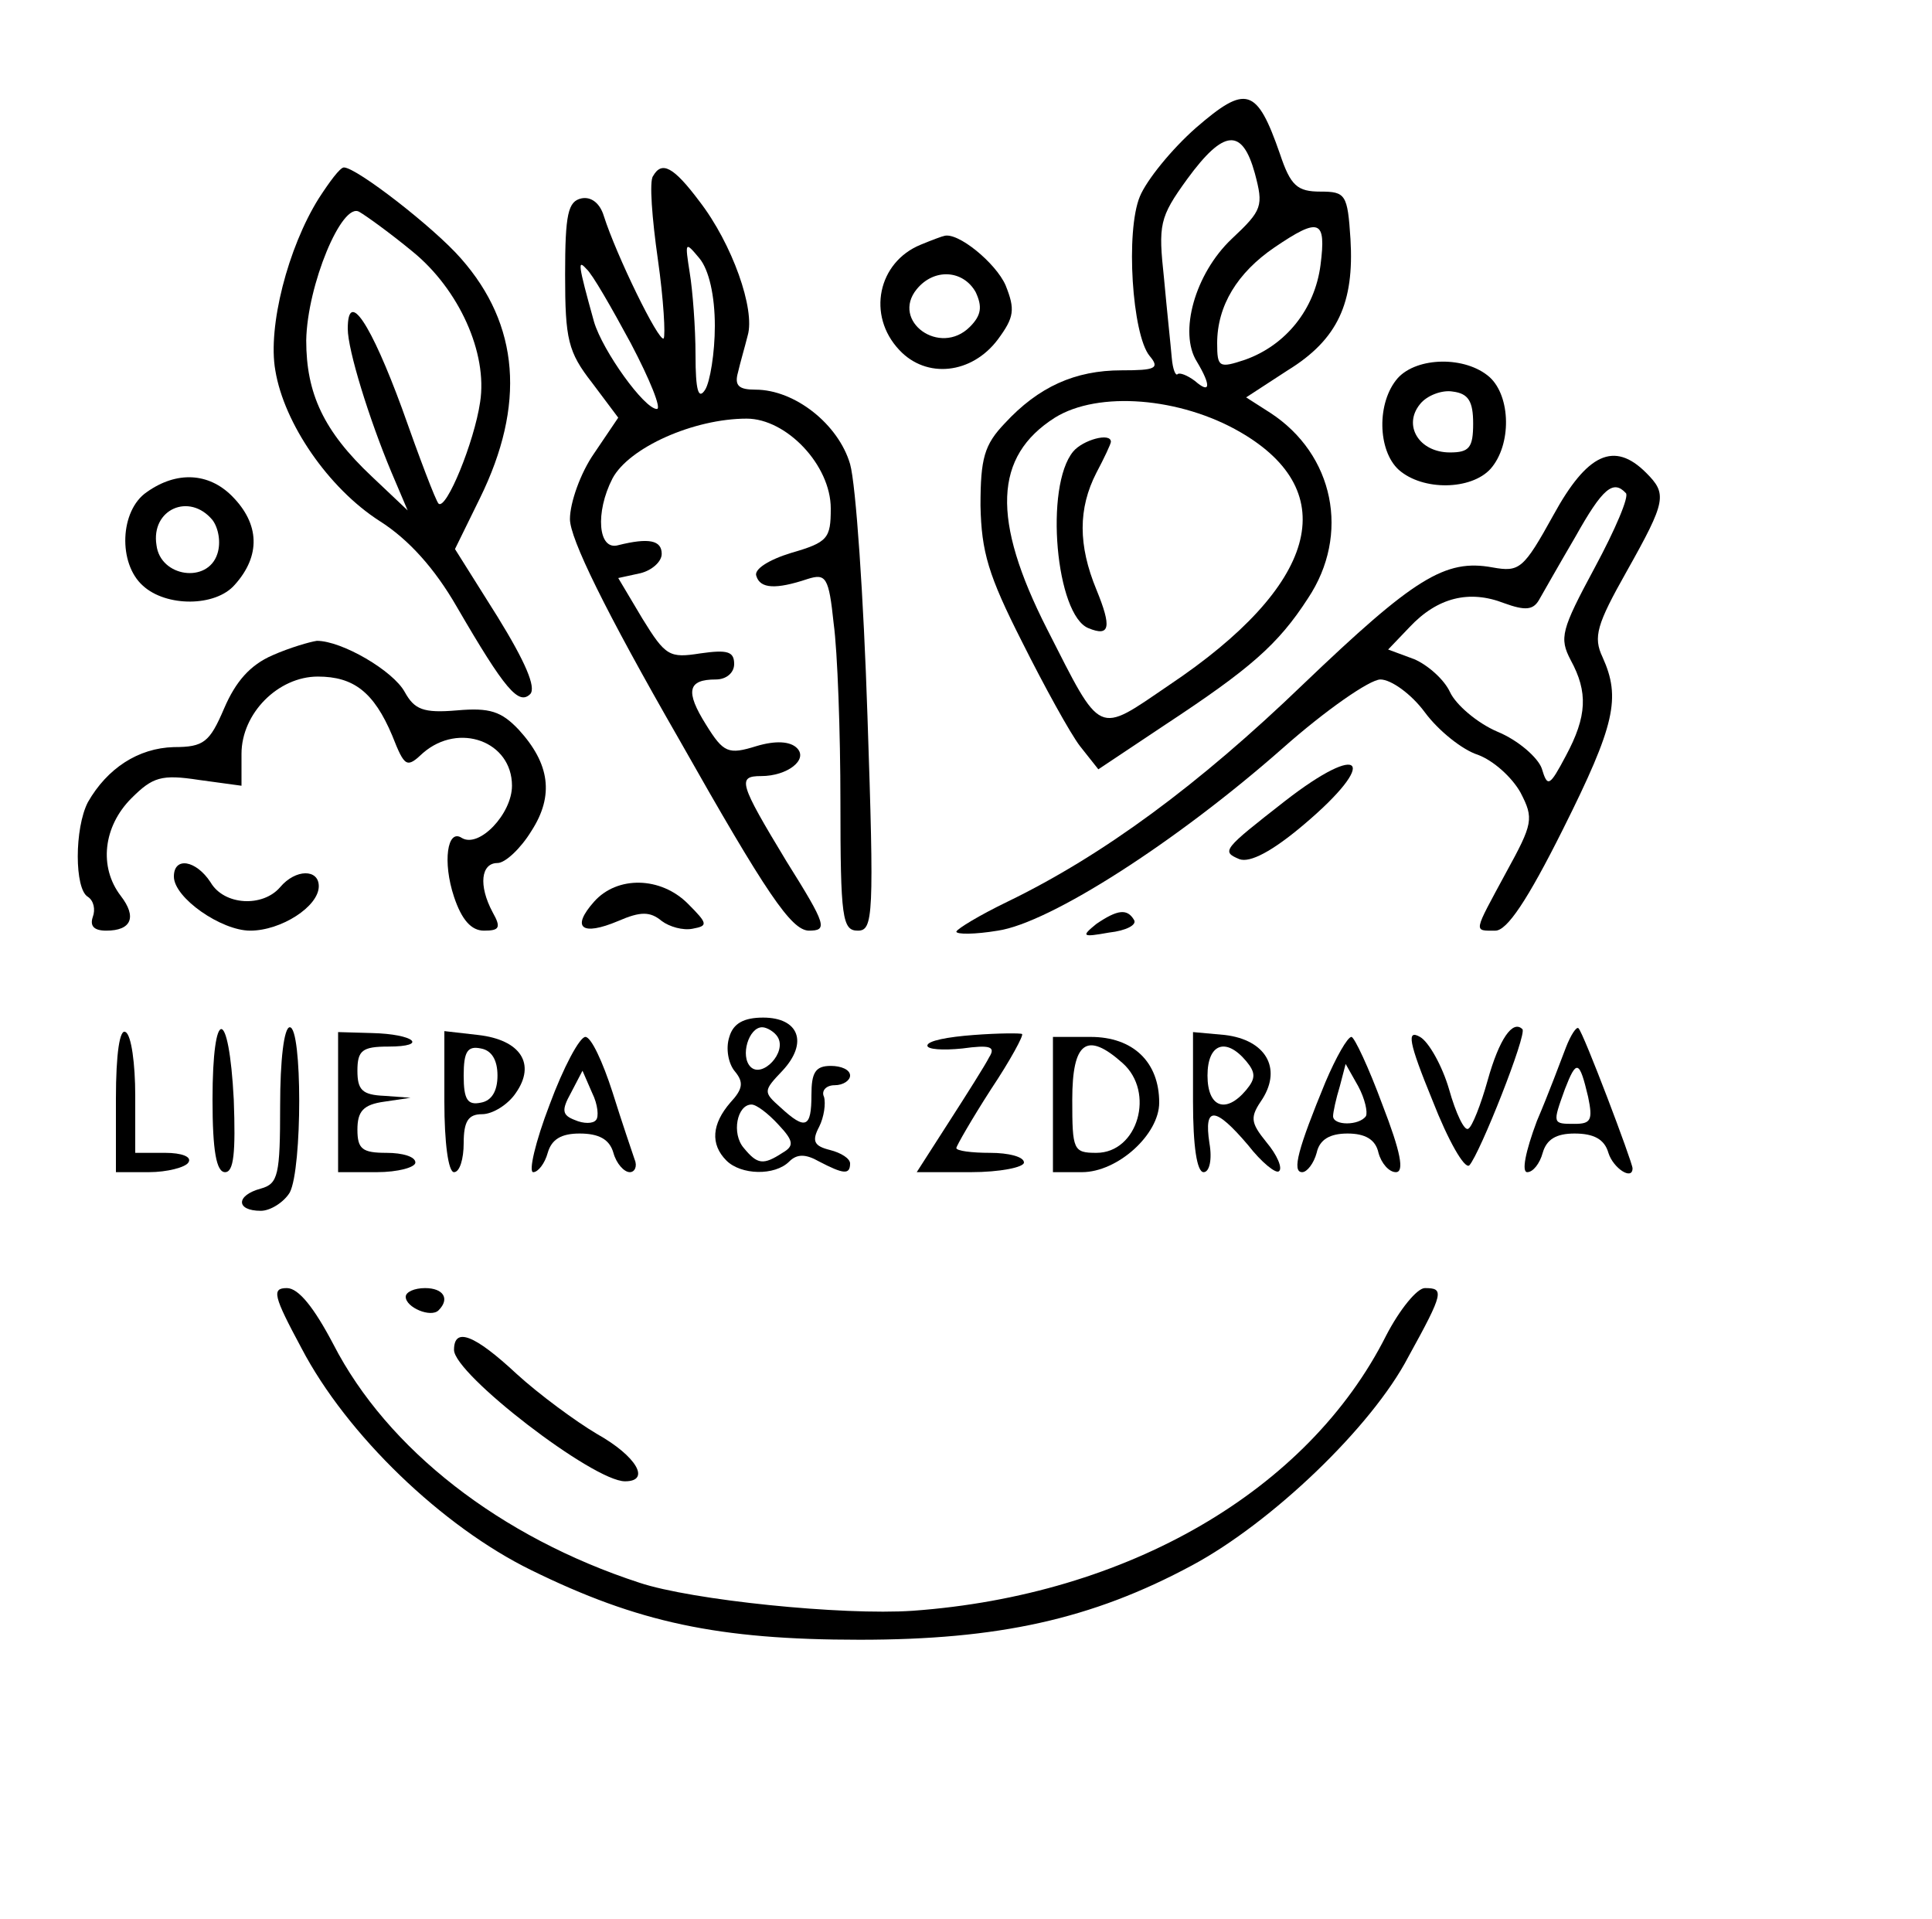 <?xml version="1.0" standalone="no"?>
<!DOCTYPE svg PUBLIC "-//W3C//DTD SVG 20010904//EN"
 "http://www.w3.org/TR/2001/REC-SVG-20010904/DTD/svg10.dtd">
<svg version="1.0" xmlns="http://www.w3.org/2000/svg"
 width="300pt" height="298pt" viewBox="60 60 200 198"
 preserveAspectRatio="xMidYMid meet">
<g transform="translate(0,298) scale(0.1,-0.1)"
fill="#000000" stroke="none">
<path d="M1838 2251 c-25 -22 -51 -54 -58 -71 -15 -36 -8 -143 10 -165 11 -13
6 -15 -29 -15 -48 0 -86 -17 -121 -55 -21 -22 -25 -36 -25 -85 1 -48 8 -72 43
-141 23 -46 50 -95 60 -108 l19 -24 69 46 c88 58 117 83 148 131 44 66 27 149
-39 192 l-25 16 43 28 c52 32 69 70 65 136 -3 46 -5 49 -31 49 -24 0 -31 6
-42 39 -24 69 -35 72 -87 27z m61 -47 c9 -34 8 -38 -24 -68 -38 -36 -55 -97
-36 -127 15 -25 14 -34 -2 -20 -8 6 -16 9 -18 7 -2 -2 -5 5 -6 17 -1 12 -5 49
-8 82 -6 56 -5 63 24 103 38 52 57 53 70 6z m68 -95 c-6 -46 -36 -83 -78 -98
-27 -9 -29 -8 -29 17 0 39 21 73 59 99 47 32 54 29 48 -18z m-83 -173 c107
-62 80 -159 -74 -262 -75 -51 -69 -54 -126 58 -58 114 -55 179 8 219 45 28
130 21 192 -15z"/>
<path d="M1711 1916 c-30 -36 -18 -170 16 -183 22 -9 24 1 8 40 -19 46 -19 84
0 121 8 15 15 30 15 32 0 10 -29 2 -39 -10z"/>
<path d="M930 2178 c-32 -51 -53 -133 -45 -178 9 -55 55 -122 108 -156 30 -19
57 -49 80 -89 50 -86 64 -102 76 -90 6 7 -5 33 -34 80 l-44 70 26 53 c47 96
41 179 -20 248 -28 32 -108 94 -121 94 -4 0 -15 -15 -26 -32z m97 -55 c48 -39
78 -105 70 -156 -6 -41 -35 -112 -43 -105 -3 3 -20 48 -38 99 -32 87 -56 124
-56 82 0 -22 22 -93 45 -148 l17 -40 -37 35 c-50 47 -68 86 -68 141 1 57 37
144 55 133 7 -4 32 -22 55 -41z"/>
<path d="M1276 2201 c-4 -5 -1 -44 5 -86 6 -42 8 -79 6 -82 -5 -4 -49 86 -62
127 -4 13 -13 20 -23 18 -14 -3 -17 -16 -17 -79 0 -67 3 -80 28 -112 l27 -36
-25 -37 c-14 -20 -25 -51 -25 -68 0 -20 36 -94 113 -228 91 -161 116 -197 134
-198 20 0 19 5 -23 72 -49 81 -51 88 -26 88 27 0 49 17 37 29 -7 7 -22 8 -42
2 -29 -9 -34 -7 -52 22 -22 35 -19 47 10 47 11 0 19 7 19 16 0 13 -7 15 -35
11 -32 -5 -36 -3 -60 36 l-25 42 23 5 c12 3 22 12 22 20 0 14 -13 17 -45 9
-21 -6 -24 34 -6 69 17 32 84 62 139 62 41 0 87 -48 87 -93 0 -31 -3 -35 -41
-46 -23 -7 -39 -17 -36 -24 4 -13 20 -14 53 -3 19 6 22 2 27 -46 4 -29 7 -113
7 -185 0 -120 2 -133 18 -133 16 0 17 15 10 222 -4 123 -12 240 -18 261 -12
41 -57 77 -98 77 -17 0 -22 4 -18 18 2 9 7 26 10 38 8 27 -16 95 -50 139 -27
36 -39 42 -48 26z m64 -155 c0 -28 -5 -58 -10 -66 -7 -11 -10 -1 -10 36 0 28
-3 67 -6 85 -5 32 -5 33 10 15 10 -12 16 -39 16 -70z m-87 -18 c20 -38 32 -68
27 -68 -13 0 -56 60 -65 90 -17 61 -17 65 -8 55 6 -5 26 -40 46 -77z"/>
<path d="M1553 2130 c-44 -18 -56 -73 -22 -109 28 -30 75 -25 102 11 17 23 18
31 8 56 -10 23 -50 56 -64 51 -1 0 -12 -4 -24 -9z m57 -49 c7 -15 6 -24 -6
-36 -31 -31 -82 6 -55 39 18 22 48 20 61 -3z"/>
<path d="M2047 1992 c-22 -25 -21 -75 1 -95 25 -22 75 -21 95 1 22 25 21 75
-1 95 -25 22 -75 21 -95 -1z m78 -47 c0 -25 -4 -30 -24 -30 -32 0 -49 28 -31
50 7 9 23 15 34 13 16 -2 21 -10 21 -33z"/>
<path d="M2208 1850 c-31 -56 -35 -59 -63 -54 -49 9 -81 -11 -196 -121 -108
-104 -207 -177 -306 -225 -29 -14 -52 -28 -53 -31 0 -3 19 -3 43 1 54 8 185
92 295 189 44 39 90 71 101 71 11 0 32 -15 46 -34 14 -19 39 -39 55 -44 16 -6
35 -23 44 -39 14 -27 13 -32 -15 -83 -34 -63 -34 -60 -11 -60 12 0 33 31 70
105 54 108 60 136 41 178 -10 21 -6 34 25 89 41 73 42 80 20 102 -33 33 -61
20 -96 -44z m75 23 c4 -3 -11 -38 -32 -77 -35 -65 -37 -73 -25 -96 18 -33 17
-58 -5 -99 -17 -32 -19 -33 -25 -13 -4 11 -24 29 -46 38 -21 9 -43 28 -49 41
-6 13 -23 28 -37 34 l-27 10 22 23 c29 31 62 39 98 25 22 -8 30 -7 36 3 4 7
21 37 38 66 28 50 39 59 52 45z"/>
<path d="M752 1874 c-28 -19 -30 -74 -4 -97 24 -22 75 -22 95 1 27 30 26 63
-3 92 -24 24 -57 26 -88 4z m68 -29 c6 -8 9 -23 5 -35 -10 -31 -59 -24 -63 9
-6 37 34 55 58 26z"/>
<path d="M882 1705 c-23 -10 -38 -27 -50 -55 -15 -35 -21 -40 -52 -40 -37 -1
-69 -22 -89 -57 -14 -27 -14 -90 0 -98 6 -4 8 -13 5 -21 -3 -9 1 -14 14 -14
26 0 32 14 15 36 -23 30 -18 72 11 101 22 22 31 25 70 19 l44 -6 0 33 c0 42
38 80 79 80 37 0 58 -16 77 -61 13 -33 15 -34 32 -18 37 32 92 12 92 -34 0
-29 -34 -65 -52 -54 -15 10 -20 -25 -8 -61 8 -24 18 -35 31 -35 16 0 18 3 9
19 -15 28 -12 51 5 51 8 0 24 15 35 33 24 37 19 70 -13 105 -18 19 -30 23 -64
20 -35 -3 -44 1 -54 19 -12 22 -65 53 -91 53 -7 -1 -28 -7 -46 -15z"/>
<path d="M1930 1554 c-64 -50 -66 -52 -47 -60 11 -4 34 8 67 36 78 66 61 87
-20 24z"/>
<path d="M780 1476 c0 -22 49 -56 79 -56 32 0 71 25 71 46 0 18 -24 18 -40 -1
-18 -21 -58 -19 -72 5 -15 23 -38 27 -38 6z"/>
<path d="M1215 1450 c-24 -27 -13 -36 25 -20 23 10 33 10 45 0 8 -6 22 -10 32
-8 16 3 16 5 -5 26 -28 28 -73 29 -97 2z"/>
<path d="M1735 1427 c-16 -13 -15 -14 13 -9 18 2 29 8 26 13 -7 12 -17 11 -39
-4z"/>
<path d="M1355 1310 c-4 -12 -1 -28 6 -36 9 -11 8 -18 -5 -32 -19 -22 -21 -43
-4 -60 15 -15 50 -16 65 -1 8 8 17 8 31 0 25 -13 32 -14 32 -2 0 5 -9 11 -21
14 -16 4 -19 9 -11 24 5 10 7 24 5 31 -3 6 2 12 11 12 9 0 16 5 16 10 0 6 -9
10 -20 10 -16 0 -20 -7 -20 -30 0 -34 -6 -37 -32 -13 -18 16 -18 17 2 38 27
29 17 55 -20 55 -20 0 -31 -6 -35 -20z m50 0 c10 -16 -16 -43 -28 -31 -11 11
-2 41 12 41 5 0 13 -5 16 -10z m1 -91 c16 -17 16 -22 4 -29 -20 -13 -26 -12
-40 5 -13 15 -7 45 8 45 5 0 17 -9 28 -21z"/>
<path d="M720 1246 l0 -76 34 0 c19 0 38 5 41 10 4 6 -7 10 -24 10 l-31 0 0
59 c0 33 -4 63 -10 66 -6 4 -10 -22 -10 -69z"/>
<path d="M820 1245 c0 -53 4 -75 13 -75 9 0 11 20 9 75 -5 97 -22 98 -22 0z"/>
<path d="M890 1239 c0 -72 -2 -81 -20 -86 -26 -7 -26 -23 0 -23 10 0 24 9 30
19 13 25 13 171 0 171 -6 0 -10 -34 -10 -81z"/>
<path d="M950 1243 l0 -73 40 0 c22 0 40 5 40 10 0 6 -13 10 -30 10 -25 0 -30
4 -30 24 0 19 6 26 28 29 l27 4 -27 2 c-23 1 -28 6 -28 26 0 21 5 25 32 25 42
0 27 13 -17 14 l-35 1 0 -72z"/>
<path d="M1060 1243 c0 -42 4 -73 10 -73 6 0 10 14 10 30 0 23 5 30 19 30 11
0 27 10 35 22 21 30 5 55 -39 60 l-35 4 0 -73z m55 27 c0 -16 -6 -26 -17 -28
-14 -3 -18 3 -18 28 0 25 4 31 18 28 11 -2 17 -12 17 -28z"/>
<path d="M1608 1312 c-27 -2 -48 -6 -48 -11 0 -4 16 -5 36 -3 29 4 35 2 28 -9
-4 -8 -23 -38 -41 -66 l-34 -53 56 0 c30 0 55 5 55 10 0 6 -16 10 -35 10 -19
0 -35 2 -35 5 0 2 16 30 36 61 20 30 34 56 32 57 -1 1 -24 1 -50 -1z"/>
<path d="M1835 1243 c0 -46 4 -73 11 -73 6 0 9 13 6 30 -6 39 6 38 40 -2 14
-18 29 -30 32 -27 4 3 -2 17 -13 30 -17 21 -17 26 -4 45 20 32 3 61 -39 66
l-33 3 0 -72z m55 42 c10 -12 10 -18 0 -30 -21 -25 -40 -18 -40 15 0 33 19 40
40 15z"/>
<path d="M2083 1244 c16 -41 33 -71 38 -67 11 12 60 136 55 141 -10 10 -24
-10 -36 -53 -7 -25 -16 -48 -20 -50 -4 -3 -13 16 -20 41 -7 24 -21 49 -30 54
-14 8 -12 -5 13 -66z"/>
<path d="M2221 1299 c-5 -13 -18 -48 -30 -76 -12 -32 -16 -53 -10 -53 6 0 13
9 16 20 4 14 14 20 33 20 20 0 31 -6 35 -20 5 -16 25 -29 25 -16 0 6 -51 141
-56 145 -2 2 -8 -7 -13 -20z m23 -51 c5 -24 3 -28 -14 -28 -23 0 -23 0 -10 36
12 31 15 30 24 -8z"/>
<path d="M1169 1240 c-15 -39 -22 -70 -17 -70 5 0 12 9 15 20 4 14 14 20 33
20 20 0 31 -6 35 -20 3 -11 11 -20 17 -20 5 0 8 6 5 13 -2 6 -13 38 -23 70
-10 31 -22 57 -28 57 -6 0 -23 -32 -37 -70z m48 -16 c-3 -4 -13 -4 -22 0 -13
5 -14 10 -4 28 l12 23 10 -23 c6 -12 7 -25 4 -28z"/>
<path d="M1690 1240 l0 -70 30 0 c37 0 80 39 80 72 0 42 -27 68 -71 68 l-39 0
0 -70z m72 43 c34 -30 16 -93 -27 -93 -24 0 -25 3 -25 55 0 60 15 71 52 38z"/>
<path d="M1972 1263 c-28 -68 -35 -93 -24 -93 5 0 12 9 15 20 3 14 14 20 32
20 18 0 29 -6 32 -20 3 -11 11 -20 18 -20 9 0 5 21 -14 70 -14 38 -29 70 -32
70 -4 0 -16 -21 -27 -47z m42 -35 c-7 -10 -34 -10 -34 0 0 4 3 18 7 31 l6 23
13 -23 c7 -13 10 -27 8 -31z"/>
<path d="M912 988 c47 -90 146 -185 238 -230 110 -54 193 -72 340 -72 143 0
240 21 344 77 82 44 186 143 224 216 37 67 37 71 17 71 -8 0 -26 -22 -40 -49
-81 -161 -268 -269 -490 -285 -73 -5 -229 11 -283 29 -144 47 -261 138 -317
247 -20 38 -36 58 -48 58 -16 0 -14 -8 15 -62z"/>
<path d="M1020 1041 c0 -11 26 -22 34 -14 12 12 5 23 -14 23 -11 0 -20 -4 -20
-9z"/>
<path d="M1070 986 c0 -25 144 -136 177 -136 27 0 12 26 -29 49 -22 13 -60 41
-83 62 -44 41 -65 49 -65 25z"/>
</g>
</svg>
